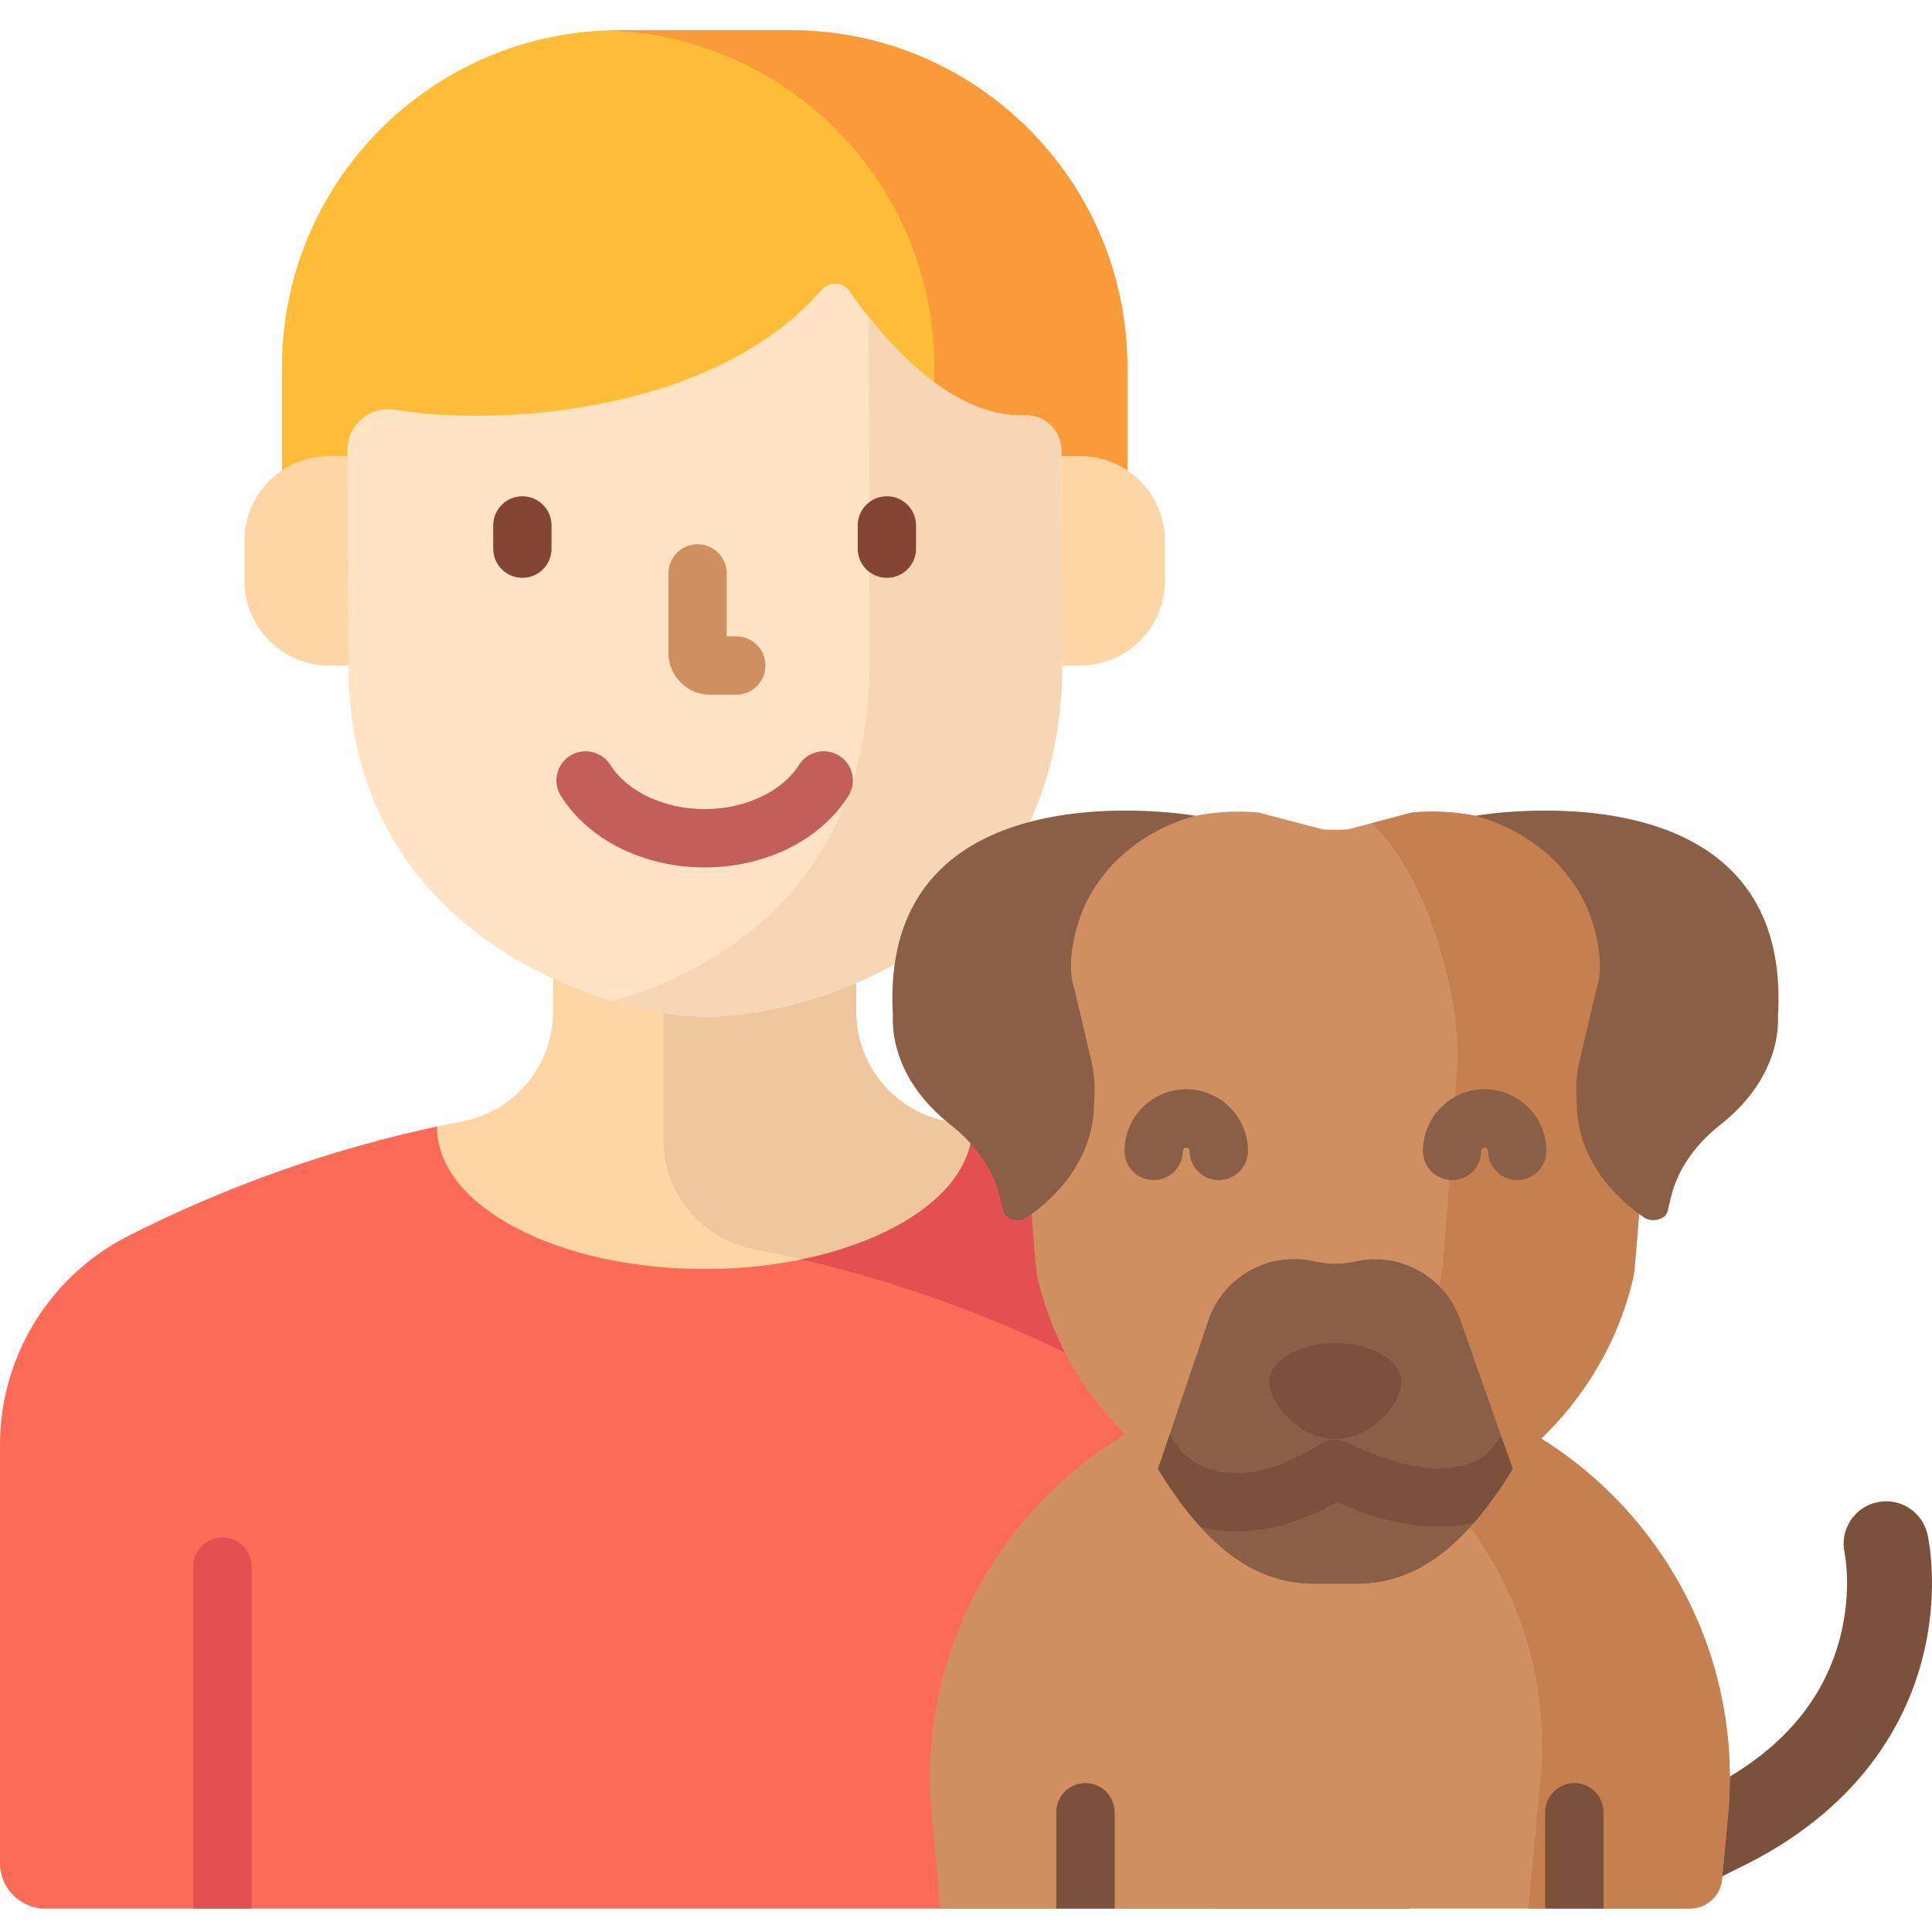 <svg height="511pt" viewBox="0 -7 512 511" width="511pt" xmlns="http://www.w3.org/2000/svg"><path d="m339.469 320.043c-28.262-14.348-58.043-24.465-88.441-30.363-13.961-2.707-24.117-14.805-24.117-29.027v-46.004h-80.352v46.004c0 14.223-10.152 26.32-24.113 29.027-30.402 5.898-60.18 16.016-88.441 30.363-20.859 10.59-34.004 32-34.004 55.395v110.793c0 6.66 5.402 12.062 12.062 12.062h361.41v-122.855c0-23.395-13.145-44.805-34.004-55.395zm0 0" fill="#fed6a6"/><path d="m339.469 320.043c-28.262-14.348-58.043-24.465-88.441-30.363-13.961-2.707-24.117-14.805-24.117-29.027v-46.004h-51.137v79.887c0 14.223 10.156 26.32 24.113 29.027 30.402 5.898 60.18 16.016 88.441 30.363 20.859 10.59 34.004 32 34.004 55.395v88.973h51.141v-122.855c0-23.395-13.145-44.805-34.004-55.395zm0 0" fill="#efc79c"/><path d="m339.469 320.043c-26.211-13.305-53.73-22.969-81.836-29.008 0 .086.012.172.012.258 0 20.715-31.746 37.508-70.91 37.508-39.16 0-70.91-16.793-70.91-37.508 0-.086.012-.172.016-.258-28.109 6.039-55.625 15.703-81.836 29.008-20.859 10.59-34.004 32-34.004 55.395v110.793c0 6.66 5.402 12.062 12.062 12.062h361.41v-122.855c0-23.395-13.145-44.805-34.004-55.395zm0 0" fill="#fc6a58"/><path d="m373.473 498.293v-122.855c0-23.395-13.145-44.805-34.004-55.395-26.211-13.305-53.73-22.969-81.836-29.008 0 .086.012.172.012.262 0 15.918-18.758 29.512-45.215 34.957 26.043 6.09 51.535 15.305 75.898 27.676 20.859 10.586 34.004 32 34.004 55.391v88.973zm0 0" fill="#e35052"/><path d="m209.406.5h-45.344c-49.344 0-89.344 40-89.344 89.344v55.008h224.035v-55.004c0-49.344-40.004-89.348-89.348-89.348zm0 0" fill="#fdbd37"/><path d="m209.406.5h-45.344c-.969 0-1.93.043-2.898.074 48 1.531 86.449 40.898 86.449 89.27v55.008h51.141v-55.008c0-49.34-40.004-89.344-89.348-89.344zm0 0" fill="#fa9a39"/><path d="m101.816 113.355h-14.605c-12.398 0-22.434 10.051-22.434 22.445v10.617c0 12.395 10.035 22.445 22.434 22.445h14.605zm0 0" fill="#fed6a6"/><path d="m271.652 113.355h14.609c12.395 0 22.434 10.051 22.434 22.445v10.617c0 12.395-10.039 22.445-22.434 22.445h-14.609zm0 0" fill="#fed6a6"/><path d="m104.762 101.066c-6.652-1.148-12.723 4.008-12.695 10.762l.27 57.273c0 70.355 66.699 92.645 94.902 92.887 28.203-.438 94.266-18.816 94.266-93.539l-.242-56.637c-.023-5.273-4.418-9.445-9.688-9.246-20.688.777-39.027-22.18-46.438-32.895-1.758-2.543-5.41-2.688-7.434-.352-28.766 33.164-87.145 36.207-112.941 31.746zm0 0" fill="#ffe3c2"/><path d="m281.258 111.812c-.023-5.273-4.414-9.445-9.684-9.246-16.934.637-32.293-14.629-41.371-26.066l.227 91.949c0 56.324-37.531 80.629-68.09 89.375 9.516 2.828 18.27 4.105 24.898 4.164 28.203-.438 94.262-18.816 94.262-93.539zm0 0" fill="#f7d6b5"/><path d="m66.68 498.289v-90.605c0-4.27-3.457-7.727-7.727-7.727-4.266 0-7.723 3.461-7.723 7.727v90.605zm0 0" fill="#e35052"/><path d="m195.133 176.59h-6.953c-6.09 0-11.043-4.953-11.043-11.043v-21.098c0-4.27 3.457-7.727 7.723-7.727 4.27 0 7.727 3.457 7.727 7.727v16.688h2.543c4.27 0 7.727 3.461 7.727 7.727s-3.457 7.727-7.723 7.727zm0 0" fill="#d08f61"/><path d="m186.738 222.375c-16.102 0-30.691-7.25-38.078-18.922-2.281-3.605-1.207-8.379 2.398-10.66 3.605-2.281 8.379-1.207 10.66 2.395 4.508 7.129 14.332 11.734 25.02 11.734 10.691 0 20.512-4.605 25.02-11.734 2.285-3.602 7.055-4.676 10.664-2.395 3.605 2.281 4.676 7.055 2.395 10.66-7.383 11.672-21.977 18.922-38.078 18.922zm0 0" fill="#c35f58"/><path d="m235.035 145.629c-4.27 0-7.727-3.461-7.727-7.727v-6.16c0-4.27 3.461-7.727 7.727-7.727s7.727 3.461 7.727 7.727v6.16c0 4.27-3.457 7.727-7.727 7.727zm0 0" fill="#844535"/><path d="m138.438 145.629c-4.27 0-7.727-3.461-7.727-7.727v-6.16c0-4.27 3.457-7.727 7.727-7.727 4.266 0 7.723 3.461 7.723 7.727v6.16c0 4.27-3.457 7.727-7.723 7.727zm0 0" fill="#844535"/><path d="m510.816 399.16c-1.352-6.066-7.367-9.891-13.434-8.535-6.066 1.355-9.891 7.371-8.535 13.438.02.098 2.062 10.012-1.273 22.656-4.594 17.434-16.922 31.094-36.633 40.594-18.285 8.812-31.148 19.91-40.176 30.855h32.43c5.027-3.773 10.82-7.352 17.516-10.578 32.281-15.559 44.266-38.566 48.633-55.133 4.688-17.777 1.816-31.762 1.473-33.297zm0 0" fill="#7c513c"/><path d="m352.438 357.781h-.039c-62.434 0-111.332 53.723-105.469 115.879l2.32 24.629h198.566c4.426 0 8.121-3.363 8.539-7.766l1.586-16.859c5.863-62.16-43.035-115.883-105.473-115.883zm0 0" fill="#d08f61"/><path d="m352.469 357.781h-.07c-7.199 0-14.215.723-20.988 2.082 47.355 9.926 81.559 54.172 76.82 104.422l-3.203 34.004h42.789c4.422 0 8.121-3.363 8.535-7.766l1.59-16.859c5.863-62.16-43.035-115.883-105.473-115.883zm0 0" fill="#c67f4f"/><path d="m295.383 498.289v-25.527c0-4.27-3.461-7.727-7.727-7.727s-7.727 3.457-7.727 7.727v25.527zm0 0" fill="#7c513c"/><path d="m424.941 498.289v-25.527c0-4.27-3.457-7.727-7.727-7.727-4.266 0-7.727 3.457-7.727 7.727v25.527zm0 0" fill="#7c513c"/><path d="m422.418 228.23-.102-.129c-2.246-2.906-4.801-5.613-7.621-8.09-10.43-9.152-25.469-13.523-40.457-12.184l-17.004 4.461c-.922.082-2.137.121-3.352.121-1.215 0-2.43-.039-3.352-.121l-17.004-4.461c-14.988-1.34-30.027 3.031-40.457 12.184-2.82 2.477-5.375 5.184-7.625 8.09l-.098.129c-10.418 13.473-15.578 29.344-14.758 45.402 0 0 3.473 53.512 4.289 57.121 3.855 17.078 13.012 32.488 25.887 44.352 2.625 2.418 5 4.863 6.117 6.68 11.508 18.676 24.152 30.395 41.309 30.395h11.383c17.156 0 29.797-11.723 41.305-30.395 1.117-1.816 3.496-4.262 6.121-6.68 12.875-11.863 22.031-27.273 25.887-44.352.812-3.609 4.289-57.121 4.289-57.121.816-16.059-4.34-31.93-14.758-45.402zm0 0" fill="#d08f61"/><path d="m422.414 228.227-.098-.125c-2.246-2.906-4.801-5.613-7.625-8.09-10.426-9.156-25.469-13.523-40.457-12.184l-10.762 2.824c15.371 14.191 23.559 47.383 22.766 62.977 0 0-3.477 53.516-4.293 57.125-3.852 17.078-13.008 32.484-25.883 44.352-2.625 2.418-5.004 4.863-6.121 6.676-6.59 10.699-13.559 19.105-21.527 24.344 5.945 3.906 12.449 6.051 19.777 6.051h11.383c17.156 0 29.801-11.719 41.305-30.395 1.117-1.812 3.496-4.258 6.121-6.676 12.875-11.867 22.031-27.273 25.887-44.352.812-3.609 4.289-57.125 4.289-57.125.816-16.055-4.34-31.926-14.762-45.402zm0 0" fill="#c67f4f"/><g fill="#8b5f46"><path d="m236.617 261.469c-.371 10.566 4.996 20.914 14.949 28.836l.523.414c6.719 5.348 11.195 11.949 12.887 19.008l.914 3.816c.516 2.152 4.148 3.059 6.297 1.57 10.98-7.594 17.34-18.043 17.727-29.145l.145-4.008c.105-3.031-.234-6.066-1.02-9.059l-4.328-18.406c-1.582-4.289-1.078-11.207 1.359-18.418 4.473-13.234 16.152-23.406 30.758-27.387 0 .004-84.051-14.852-80.211 52.777zm0 0"/><path d="m471.191 261.469c.371 10.566-4.996 20.914-14.949 28.836l-.523.414c-6.719 5.348-11.191 11.949-12.883 19.008l-.914 3.816c-.52 2.152-4.148 3.059-6.301 1.57-10.98-7.594-17.34-18.043-17.727-29.145l-.141-4.008c-.105-3.031.234-6.066 1.016-9.059l4.332-18.406c1.578-4.289 1.074-11.207-1.363-18.418-4.473-13.234-16.152-23.406-30.758-27.387 0 .004 84.051-14.852 80.211 52.777zm0 0"/><path d="m400.883 381.785-13.891-39.531c-4.035-11.484-16.031-18.121-27.902-15.441-3.43.773-6.988.785-10.422.031l-.59-.129c-11.934-2.621-23.926 4.148-27.852 15.719l-13.344 39.352c11.508 18.676 24.152 30.395 41.309 30.395h11.383c17.156 0 29.801-11.719 41.309-30.395zm0 0"/><path d="m353.883 381.785c-31.168 19.926-47 0-47 0 11.508 18.676 24.152 30.395 41.309 30.395h11.383c17.156 0 29.797-11.723 41.305-30.395.004 0-12.852 17.055-46.996 0zm0 0"/></g><path d="m371.387 358.73c0 5.695-7.836 15.133-17.504 15.133-9.668 0-17.504-9.438-17.504-15.133 0-5.699 7.84-10.316 17.504-10.316 9.668 0 17.504 4.617 17.504 10.316zm0 0" fill="#7c513c"/><path d="m402.074 305.238c-4.266 0-7.727-3.457-7.727-7.727 0-.496-.402-.902-.902-.902s-.906.406-.906.902c0 4.27-3.457 7.727-7.723 7.727-4.27 0-7.727-3.457-7.727-7.727 0-9.02 7.336-16.355 16.355-16.355 9.02 0 16.359 7.336 16.359 16.355-.004 4.27-3.461 7.727-7.73 7.727zm0 0" fill="#8b5f46"/><path d="m322.996 305.238c-4.27 0-7.727-3.457-7.727-7.727 0-.496-.406-.902-.902-.902-.5 0-.906.406-.906.902 0 4.27-3.457 7.727-7.727 7.727-4.266 0-7.723-3.457-7.723-7.727 0-9.02 7.336-16.355 16.355-16.355 9.02 0 16.355 7.336 16.355 16.355 0 4.27-3.457 7.727-7.727 7.727zm0 0" fill="#8b5f46"/><path d="m354.316 390.562c15.93 7.156 27.84 7.473 36.281 5.48 3.574-4.105 6.977-8.891 10.285-14.258l-3.047-8.672-3.051 3.898c-.031.035-.059.074-.09.113-.09.121-9.746 11.523-37.352-2.27-2.438-1.215-5.336-1.066-7.633.406-23.391 14.957-34.918 3.773-36.699 1.773l-3.047-4.332-3.078 9.082c3.605 5.855 7.328 11.027 11.262 15.367 2.918.742 6.121 1.188 9.598 1.188 7.645-.004 16.582-2.121 26.57-7.777zm0 0" fill="#7c513c"/></svg>